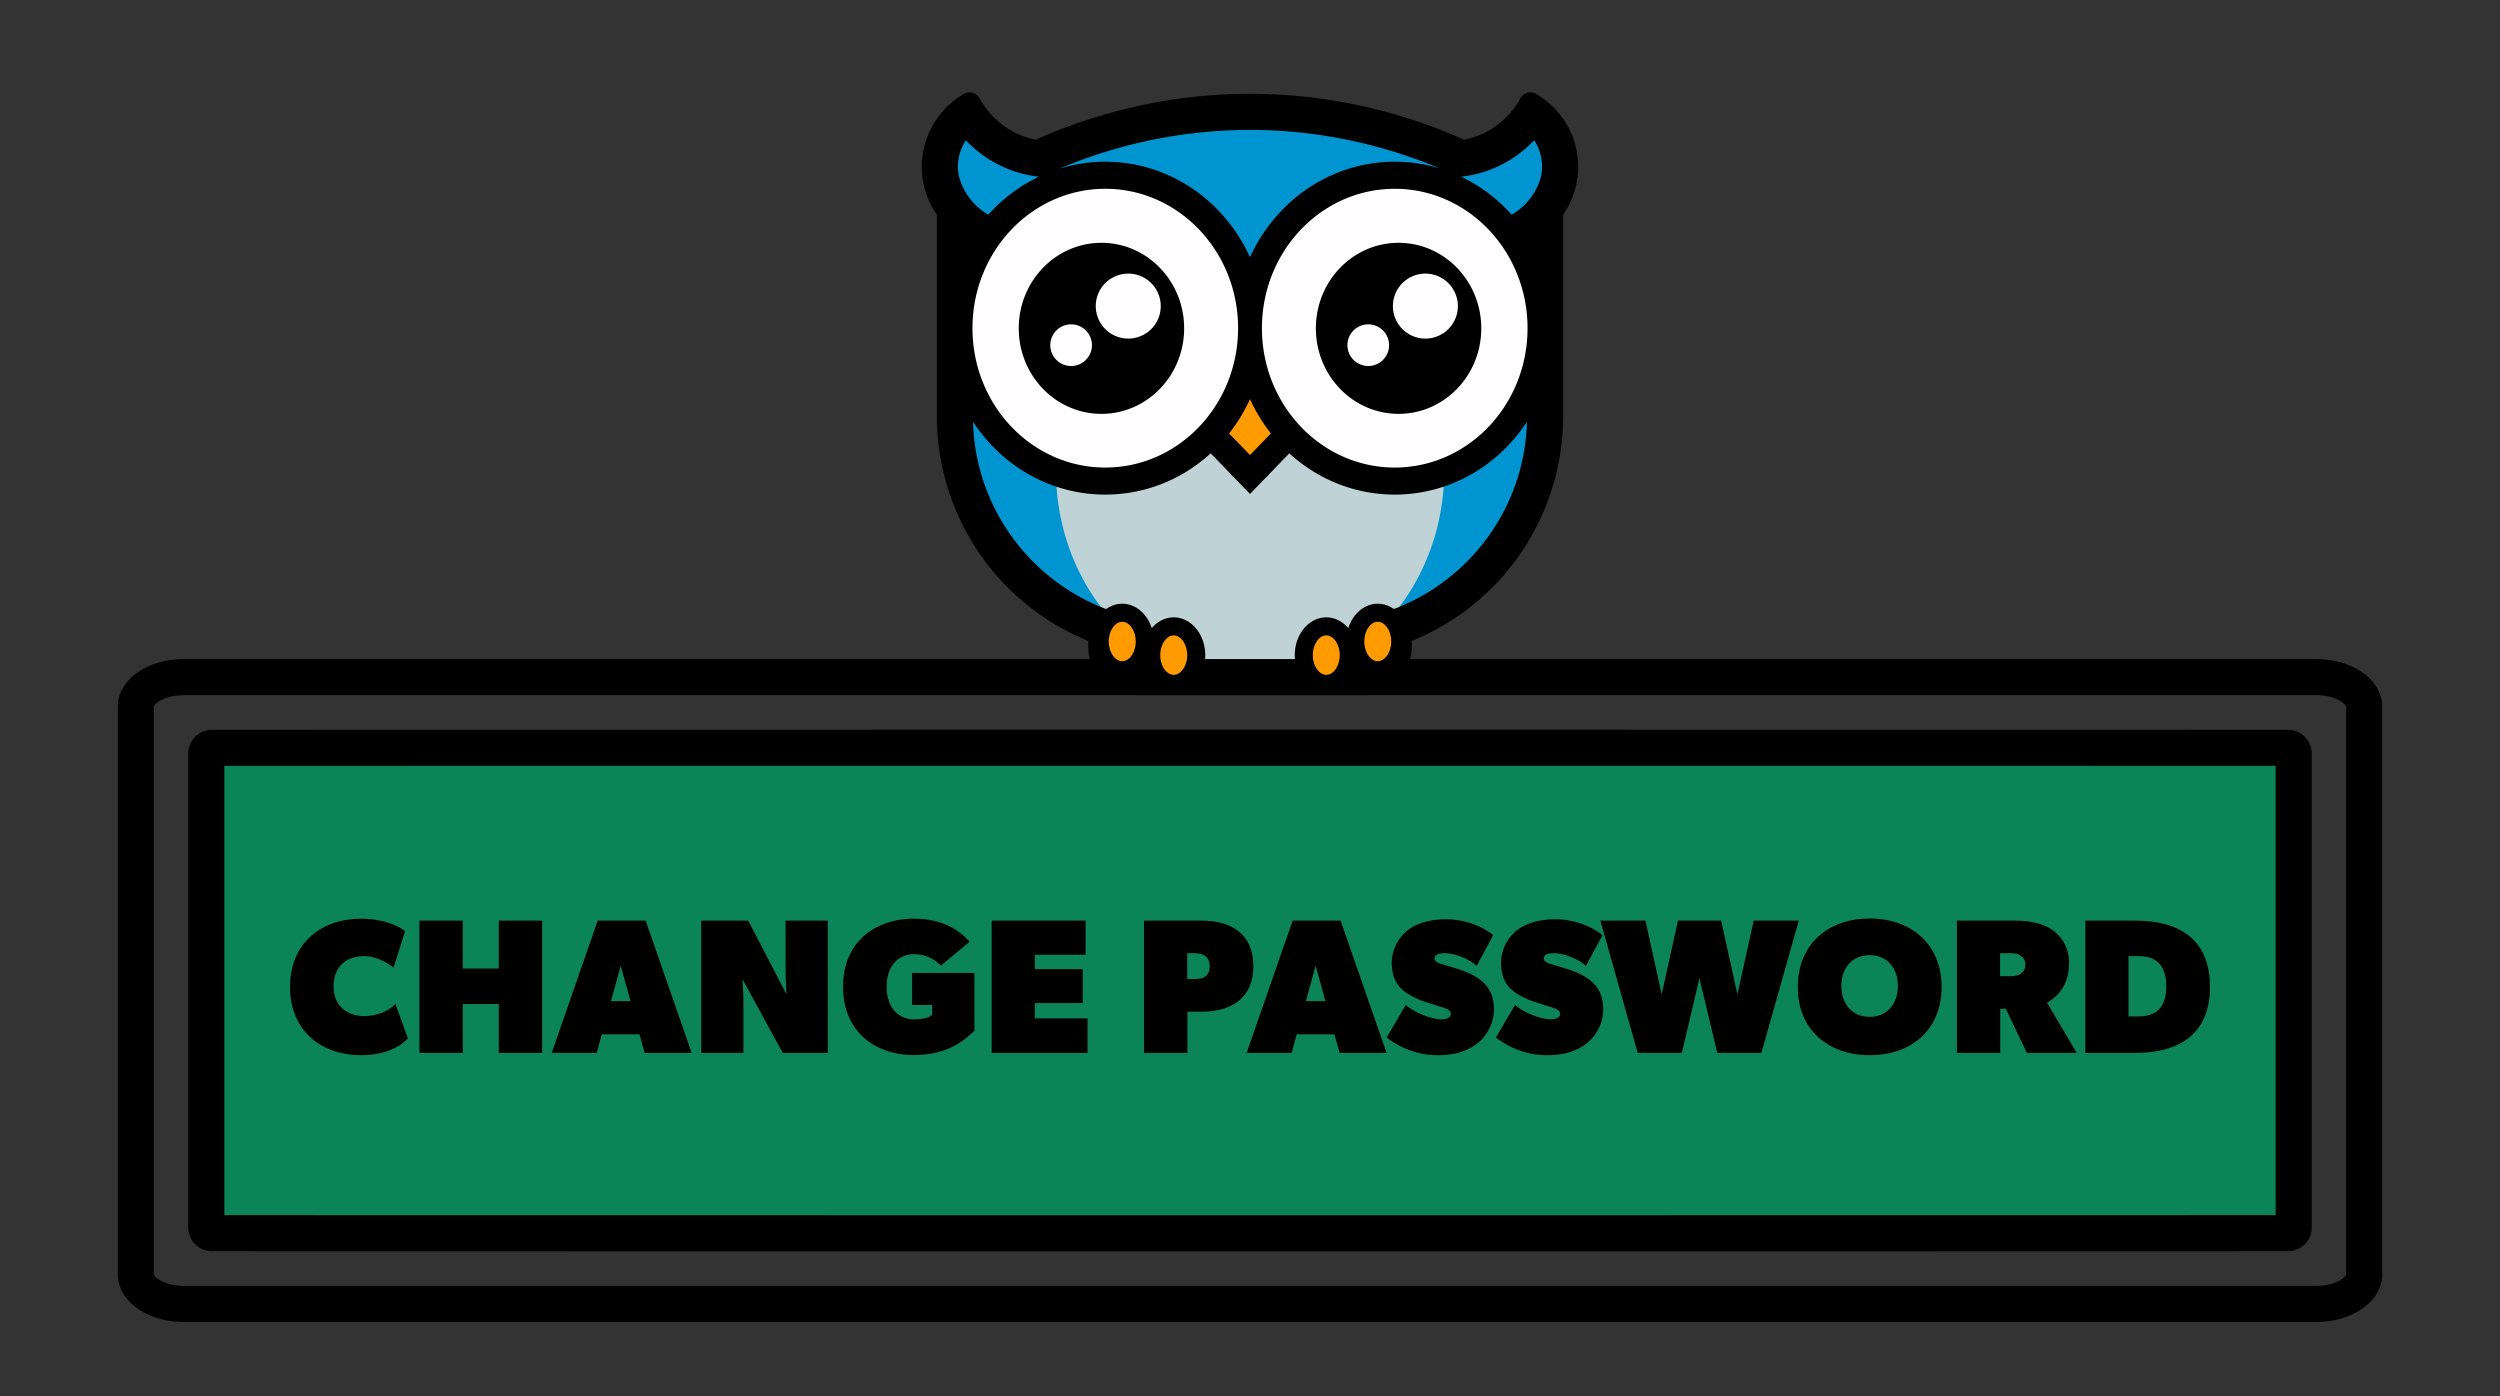 <svg id="Layer_1" data-name="Layer 1" xmlns="http://www.w3.org/2000/svg" width="2216.919" height="1238.172" viewBox="0 0 2216.919 1238.172">
  <rect x="0" y="0" width="2216.919" height="1238.172" fill="#333333" stroke="none"/>
  <defs>
    <style>
      .cls-1 {
        fill: #0b8459;
      }

      .cls-2 {
        fill: #0095d0;
      }

      .cls-3 {
        fill: #bfd3d6;
      }

      .cls-4 {
        fill: #fffdfe;
      }

      .cls-5 {
        fill: #ff9b00;
      }
    </style>
  </defs>
  <rect class="cls-1" x="179.459" y="668.986" width="1858" height="424.106"/>
  <path d="M2053.686,1172.274H163.233c-32.957,0-58.773-18.554-58.773-42.239V626.68c0-23.686,25.816-42.239,58.773-42.239H2053.686c32.957,0,58.773,18.554,58.773,42.239v503.355C2112.459,1153.721,2086.643,1172.274,2053.686,1172.274ZM163.233,616.441c-18.163,0-26.773,8.213-26.773,10.239v503.355c0,2.026,8.61,10.239,26.773,10.239H2053.686c18.163,0,26.773-8.213,26.773-10.239V626.68c0-2.026-8.61-10.239-26.773-10.239Zm945.227,493.203c-434.471,0-868.941-.038-920.562-.112a21.025,21.025,0,0,1-20.96-21V668.184a21.026,21.026,0,0,1,20.961-21c103.24-.149,1737.882-.149,1841.122,0a21.026,21.026,0,0,1,20.961,21v420.347a21.026,21.026,0,0,1-20.962,21C1977.4,1109.606,1542.93,1109.643,1108.459,1109.643Zm-909.521-32.101c170.957.135,1648.087.135,1819.044,0v-398.37c-170.957-.135-1648.087-.135-1819.044,0Z"/>
  <g>
    <polygon class="cls-2" points="862.364 108.042 921.304 141.885 1014.503 115.173 1114.042 101.074 1209.814 115.173 1261.36 124.403 1295.624 141.885 1360.899 110.033 1381.802 129.94 1376.825 181.701 1367.484 382.769 1331.554 502.216 1244.341 566.751 1227.517 606.428 1000.499 606.428 976.725 586.333 968.301 551.363 885.369 499.23 850.434 419.152 849.434 194.641 835.333 148.853 849.434 115.173 862.364 108.042"/>
    <path class="cls-3" d="M1234.267,546.448c27.13-31.874,44.347-74.062,46.23-120.638a48.071,48.071,0,0,1-9.647,2.66c-15.841,2.639-31.815.438-47.324-3.28a310.815,310.815,0,0,1-30.439-9.286c-15.267-5.361-29.242-11.123-41.421-22.102-11.006-9.921-18.815-23.088-24.898-36.452-1.147-2.52-2.292-5.061-3.397-7.617h-32.904c-1.662,1.753-3.135,3.335-3.416,3.64-11.086,12.007-20.698,25.427-32.979,36.298-15.643,13.847-33.682,22.794-53.63,28.762-20.399,6.103-42.945,8.449-63.539,1.911-.165-.052-.317-.121-.479-.176.667,48.775,18.139,93.069,46.328,126.218a24.907,24.907,0,0,0-10.162,20.363c0,13.469,10.112,24.387,22.586,24.387,9.206,0,17.12-5.95,20.638-14.48.813.572,1.633,1.133,2.455,1.69-.013.336-.024.671-.024,1.01,0,13.469,10.112,24.387,22.586,24.387a21.605,21.605,0,0,0,15.158-6.308,158.085,158.085,0,0,0,104.991.038,21.599,21.599,0,0,0,15.117,6.27c12.474,0,22.586-10.918,22.586-24.387,0-.303-.011-.604-.021-.905.835-.565,1.662-1.143,2.488-1.724,3.533,8.491,11.428,14.407,20.607,14.407,12.474,0,22.586-10.918,22.586-24.387A24.919,24.919,0,0,0,1234.267,546.448Z"/>
    <path class="cls-4" d="M1236.954,160.102a129.55,129.55,0,0,0-128.495,113.082,129.521,129.521,0,1,0,0,32.893,129.536,129.536,0,1,0,128.495-145.975Z"/>
    <g>
      <ellipse class="cls-5" cx="1040.829" cy="583.116" rx="19.421" ry="23.312"/>
      <ellipse class="cls-5" cx="995.174" cy="568.604" rx="18.601" ry="22.328"/>
      <ellipse class="cls-5" cx="1176.094" cy="583.116" rx="17.485" ry="20.988"/>
      <ellipse class="cls-5" cx="1221.754" cy="568.604" rx="18.601" ry="22.328"/>
    </g>
    <polygon class="cls-5" points="1078.66 390 1108.459 420.525 1142.033 388.009 1110.346 339.899 1078.66 390"/>
    <g>
      <path d="M976.725,215.318c-40.5,0-73.332,33.955-73.332,75.839s32.832,75.84,73.332,75.84,73.332-33.955,73.332-75.84S1017.225,215.318,976.725,215.318ZM949.83,324.568a18.471,18.471,0,1,1,18.471-18.471A18.471,18.471,0,0,1,949.83,324.568Zm50.669-24.32a28.809,28.809,0,1,1,28.809-28.809A28.809,28.809,0,0,1,1000.499,300.248Z"/>
      <path d="M1166.877,291.157c0,41.885,32.832,75.84,73.332,75.84s73.332-33.955,73.332-75.84-32.832-75.839-73.332-75.839S1166.877,249.273,1166.877,291.157Zm68.297-19.718a28.809,28.809,0,1,1,28.809,28.809A28.809,28.809,0,0,1,1235.174,271.439Zm-40.331,34.658a18.471,18.471,0,1,1,18.471,18.471A18.471,18.471,0,0,1,1194.843,306.097Z"/>
      <path d="M1398.084,133.423c-.19-.93-.39-1.85-.61-2.76-.11-.47-.22-.94-.34-1.4q-.36-1.35-.75-2.7v-.02c-.14-.48-.29-.96-.45-1.43-.08-.26-.16-.52-.26-.78l-.36-1.05a.297.297,0,0,0-.04-.11c-.12-.34-.24-.68-.37-1.02a69.91,69.91,0,0,0-2.92-6.84c-.24-.49-.49-.99-.74-1.48-.26-.49-.51-.97-.78-1.46-.26-.48-.53-.96-.8-1.44-1.1-1.9-2.28-3.76-3.53-5.56-1.25-1.81-2.59-3.56-4-5.24-.01-.01-.02-.03-.04-.04-.92-1.12-1.86-2.2-2.85-3.25a75,75,0,0,0-17.099-13.583,10.016,10.016,0,0,0-13.833,3.842,73.339,73.339,0,0,1-49.688,36.75,1.163,1.163,0,0,1-.18.04,468.197,468.197,0,0,0-164.79-40.02c-1.14-.06-2.29-.12-3.43-.18-1.5-.07-3.01-.14-4.52-.2-1.39-.05-2.79-.09-4.19-.13q-6.06-.18-12.13-.19h-1c-1.31,0-2.61.01-3.92.02-1.03.01-2.05.02-3.08.04-.77.01-1.53.02-2.29.04-1.04.02-2.07.04-3.1.07-.49.01-.97.03-1.46.04-.8.03-1.6.06-2.39.08q-3.09.12-6.16.27c-1.03.05-2.06.1-3.09.16q-4.62.255-9.24.62c-.88.06-1.77.13-2.66.21-.3.01-.59.04-.89.07q-5.91.495-11.83,1.15c-3.01.33-6.03.69-9.04,1.08q-2.115.27-4.23.57a467.732,467.732,0,0,0-126.52,36.29l-.013.002a72.793,72.793,0,0,1-34.987-17.782,73.454,73.454,0,0,1-14.871-18.997A10.015,10.015,0,0,0,854.78,83.262a75.184,75.184,0,0,0-17.106,13.581l-2.89,3.29c-1.4,1.68-2.74,3.43-4,5.24a74.341,74.341,0,0,0,0,85.01v178.85a215.031,215.031,0,0,0,134.27,199.12v5.27a42.81,42.81,0,0,0,42.81,42.81h201.2a42.859,42.859,0,0,0,42.81-42.81v-5.27a215.047,215.047,0,0,0,134.26-199.12v-178.87c.99-1.41,1.92-2.87,2.81-4.35.45-.74.88-1.49,1.3-2.25s.82-1.53,1.22-2.3c.19-.38.38-.77.58-1.15-.01-.01-.01-.01,0-.01.37-.79.74-1.57,1.09-2.37.22-.5.43-1,.64-1.5.18-.43.36-.86.53-1.3.43-1.09.84-2.19,1.22-3.3a74.764,74.764,0,0,0,2.56-38.41Zm-342.46-14.95c1.35-.17,2.69-.33,4.04-.48,1.39-.16,2.78-.32,4.17-.46,1.44-.15,2.87-.29,4.31-.43,1.48-.14,2.97-.28,4.45-.4.3-.04.61-.06.92-.08,1.81-.16,3.61-.29,5.42-.42q2.865-.21,5.74-.36c1.91-.11,3.82-.21,5.73-.28,1.52-.07,3.05-.12,4.57-.17.14,0,.29-.01.43-.01.82-.03,1.65-.06,2.47-.07,1.06-.04,2.11-.06,3.16-.07,1.21-.03,2.42-.04,3.64-.04q1.47-.03,2.94-.03h1.57c-.86,0-1.71.01-2.57.03.98-.02,1.97-.03,2.95-.02.77-.01,1.55,0,2.32.01.3,0,.59,0,.89.01.65,0,1.31.01,1.97.02q3.165.045,6.33.14c.47.01.95.03,1.42.05,1.15.03,2.31.07,3.47.12,1.85.08,3.7.17,5.56.27,1.62.08,3.24.18,4.86.29,1.62.1,3.24.22,4.85.35,1.62.12,3.23.25,4.85.4,1.62.13,3.23.29,4.85.46,1.61.15,3.23.32,4.84.51,1.43.16,2.86.33,4.28.5q5.925.72,11.83,1.6c1.22.18,2.43.37,3.65.56.03.01.07.01.11.02a436.005,436.005,0,0,1,101.15,28.87,137.154,137.154,0,0,0-95.57,5.83,141.099,141.099,0,0,0-45.07,31.87,147.658,147.658,0,0,0-27.69,41.06,147.841,147.841,0,0,0-27.68-41.06,141.208,141.208,0,0,0-45.07-31.87,137.055,137.055,0,0,0-96.57-5.51A435.033,435.033,0,0,1,1055.624,118.473Zm71.36,265.9-18.52,19.14-18.52-19.14a147.137,147.137,0,0,0,18.52-30.47A147.137,147.137,0,0,0,1126.984,384.373Zm-277.55-236.51a43.941,43.941,0,0,1,1.34-10.61,42.542,42.542,0,0,1,5.73-12.85,104.932,104.932,0,0,0,64.8,32.29,141.275,141.275,0,0,0-41.82,30.37q-1.575,1.65-3.08,3.34a55.454,55.454,0,0,1-18.49-17.32C855.464,169.353,849.474,160.003,849.434,147.863Zm130.7,19.55c58.52,0,107.05,44.8,116.21,103.48v.01a130.335,130.335,0,0,1,0,40.21v.01c-9.16,58.7-57.69,103.48-116.21,103.48-65.04,0-117.77-55.33-117.77-123.59S915.094,167.413,980.134,167.413Zm15.04,418.92c-6.48,0-11.94-8.01-11.94-17.49,0-9.47,5.46-17.48,11.94-17.48,6.47,0,11.94,8.01,11.94,17.48C1007.114,578.323,1001.644,586.333,995.174,586.333Zm45.66,12.09c-6.48,0-11.95-8-11.95-17.48s5.47-17.49,11.95-17.49c6.47,0,11.94,8.01,11.94,17.49S1047.304,598.423,1040.834,598.423Zm135.26,0c-6.47,0-11.94-8-11.94-17.48s5.47-17.49,11.94-17.49,11.94,8.01,11.94,17.49S1182.564,598.423,1176.094,598.423Zm57.6-29.58c0,9.48-5.47,17.49-11.94,17.49-6.48,0-11.94-8.01-11.94-17.49,0-9.47,5.46-17.48,11.94-17.48C1228.224,551.363,1233.694,559.373,1233.694,568.843Zm18.18-35.64q-7.725,3.795-15.84,6.87a24.404,24.404,0,0,0-14.28-4.71c-11.93,0-22.14,9.01-26.13,21.65-5.04-5.91-11.93-9.56-19.53-9.56-15.41,0-27.94,15.02-27.94,33.49,0,1.18.05,2.34.15,3.49h-79.68c.1-1.15.15-2.31.15-3.49,0-18.47-12.54-33.49-27.94-33.49-7.6,0-14.49,3.65-19.53,9.56-3.99-12.64-14.2-21.65-26.13-21.65a24.404,24.404,0,0,0-14.28,4.71q-8.115-3.06-15.84-6.88c-59.18-29.11-100.41-89.34-102.2-159.21a145.528,145.528,0,0,0,16.63,20.98,141.208,141.208,0,0,0,45.07,31.87,137.114,137.114,0,0,0,111.16,0,140.347,140.347,0,0,0,37.89-24.84l18.16,18.77-.11.12,3.53,3.42,13.01,13.44.27.28,13.28-13.72,3.53-3.42-.11-.12,18.16-18.77a140.398,140.398,0,0,0,37.9,24.84,137.091,137.091,0,0,0,111.15,0,141.099,141.099,0,0,0,45.07-31.87,145.986,145.986,0,0,0,16.62-20.96C1352.274,443.863,1311.044,504.083,1251.874,533.203Zm-15.07-118.6c-58.52,0-107.06-44.79-116.21-103.49a130.335,130.335,0,0,1,0-40.21c9.15-58.69,57.69-103.49,116.21-103.49,65.04,0,117.76,55.34,117.76,123.6S1301.844,414.603,1236.804,414.603Zm130.68-266.76v.02c-.04,12.13-6.03,21.47-8.48,25.2a55.37,55.37,0,0,1-18.5,17.32q-1.5-1.68-3.06-3.32a141.147,141.147,0,0,0-41.82-30.37,104.906,104.906,0,0,0,64.8-32.29c.72,1.1,1.4,2.22,2.02,3.38.06.12.13.24.19.36.18.34.36.69.53,1.05.13.26.26.53.39.8.18.4.36.8.54,1.21a40.593,40.593,0,0,1,1.53,4.21c.16.48.3.97.42,1.46a.09.09,0,0,1,.01.05c.04.1.06.21.09.31.09.33.25.99.43,1.88.08.37.16.78.24,1.22.06.35.12.72.18,1.12.12.83.24,1.75.33,2.73.02.25.04.5.06.76.03.48.06.97.07,1.48q.03.66.03,1.35Z"/>
    </g>
  </g>
  <g>
    <path d="M320.09,935.715c-34.85,0-62.898-21.42-62.898-60.52s28.049-60.52,62.898-60.52c26.351,0,39.1,11.05,39.1,11.05l-10.199,32.3s-11.9-10.199-26.35-10.199-26.86,8.499-26.86,26.859c0,18.189,13.26,26.35,26.86,26.35s22.949-5.61,28.05-10.71l11.05,30.6C357.49,925.175,345.59,935.715,320.09,935.715Z"/>
    <path d="M442.32,933.675v-43.35h-31.959v43.35h-38.42V816.376h38.42v42.5H442.32v-42.5h38.42V933.675Z"/>
    <path d="M571.689,933.675l-4.59-16.49H533.61l-4.42,16.49H489.24l40.8-117.299h42.5l40.799,117.299Zm-21.25-77.35-8.67,31.45h17.34Z"/>
    <path d="M694.086,933.675,658.387,868.226s.85,12.75.85,21.25v44.199H621.837V816.376h41.649l34,65.449s-.851-12.75-.851-21.25V816.376h37.399V933.675Z"/>
    <path d="M809.686,935.545c-31.449,0-62.049-18.87-62.049-60.52s30.6-60.35,62.898-60.35,45.9,17,49.3,20.4l-25.5,21.249a32.465,32.465,0,0,0-23.8-10.199c-13.6,0-24.309,10.199-24.309,28.899s10.71,28.899,24.309,28.899,16.15-4.25,16.15-4.25v-8.5h-17.85v-28.39h55.249v51.34C854.736,922.625,841.136,935.545,809.686,935.545Z"/>
    <path d="M879.386,933.675V816.376h83.299v30.26h-45.05v12.75h42.5v30.09h-42.5v13.6h46.75v30.6Z"/>
    <path d="M1065.532,897.125h-12.579v36.55h-38.42V816.376h50.999c26.52,0,45.899,11.9,45.899,40.46C1111.431,885.226,1091.881,897.125,1065.532,897.125Zm-6.46-51.85h-6.29v22.95h6.29c7.99,0,13.601-2.38,13.601-11.39C1072.672,847.996,1066.892,845.275,1059.072,845.275Z"/>
    <path d="M1187.932,933.675l-4.59-16.49h-33.489l-4.42,16.49h-39.95l40.8-117.299h42.499l40.8,117.299Zm-21.25-77.35-8.67,31.45h17.34Z"/>
    <path d="M1309.481,925.684c-9.351,7.141-21.08,10.03-34.68,10.03s-29.24-3.74-45.22-15.64l17-28.9c10.88,9.181,26.18,12.75,31.279,12.75s8.67-1.529,8.67-4.93-4.25-4.76-8.5-6.12c-4.25-1.189-13.6-4.25-17-5.439-16.319-6.46-26.859-14.11-26.859-33.66a37.076,37.076,0,0,1,13.6-28.39c7.141-5.949,18.87-10.199,34.51-10.199s31.62,5.609,41.819,14.109l-14.619,27.2c-8.84-7.82-21.76-11.221-27.88-11.221s-9.52,1.19-9.52,4.761c0,3.399,5.439,4.59,8.159,5.439s9.86,2.89,13.94,4.25c17.68,5.95,30.6,14.79,30.6,35.359A38.899,38.899,0,0,1,1309.481,925.684Z"/>
    <path d="M1406.381,925.684c-9.351,7.141-21.08,10.03-34.68,10.03s-29.24-3.74-45.22-15.64l17-28.9c10.88,9.181,26.18,12.75,31.279,12.75s8.67-1.529,8.67-4.93-4.25-4.76-8.5-6.12c-4.25-1.189-13.6-4.25-17-5.439-16.319-6.46-26.859-14.11-26.859-33.66a37.076,37.076,0,0,1,13.6-28.39c7.141-5.949,18.87-10.199,34.51-10.199s31.62,5.609,41.819,14.109l-14.619,27.2c-8.84-7.82-21.76-11.221-27.88-11.221s-9.52,1.19-9.52,4.761c0,3.399,5.439,4.59,8.159,5.439s9.86,2.89,13.94,4.25c17.68,5.95,30.6,14.79,30.6,35.359A38.899,38.899,0,0,1,1406.381,925.684Z"/>
    <path d="M1561.93,933.675h-39.1l-15.81-66.299L1491.38,933.675h-39.1l-33.149-117.299h39.95l14.449,65.449,14.45-65.449H1526.23l14.45,65.449,14.45-65.449h39.949Z"/>
    <path d="M1657.982,935.715c-36.55,0-63.749-22.27-63.749-60.52s27.199-60.69,63.749-60.69,63.749,22.44,63.749,60.69S1694.532,935.715,1657.982,935.715Zm0-88.739c-15.3,0-25.16,11.22-25.16,27.37s9.86,27.369,25.16,27.369,24.989-11.22,24.989-27.369S1673.282,846.976,1657.982,846.976Z"/>
    <path d="M1797.379,933.675l-18.699-39.1h-4.93v39.1h-38.42V816.376h50.999c14.45,0,25.5,2.55,34,8.5s14.45,16.149,14.45,28.899c0,23.8-14.45,32.3-19.55,35.36l26.35,44.539Zm-5.609-86.189c-1.7-1.359-4.25-2.21-8.5-2.21h-9.69v20.4h9.69c6.63,0,12.75-2.55,12.75-10.2C1796.02,850.376,1793.47,848.676,1791.77,847.485Z"/>
    <path d="M1893.428,933.675h-44.199V816.376h44.199c38.93,0,66.3,16.49,66.3,58.649S1932.358,933.675,1893.428,933.675Zm2.891-85.849h-8.841v53.549h8.841c17.169,0,24.649-9.689,24.649-26.35C1920.968,858.025,1914.168,847.826,1896.319,847.826Z"/>
  </g>
</svg>